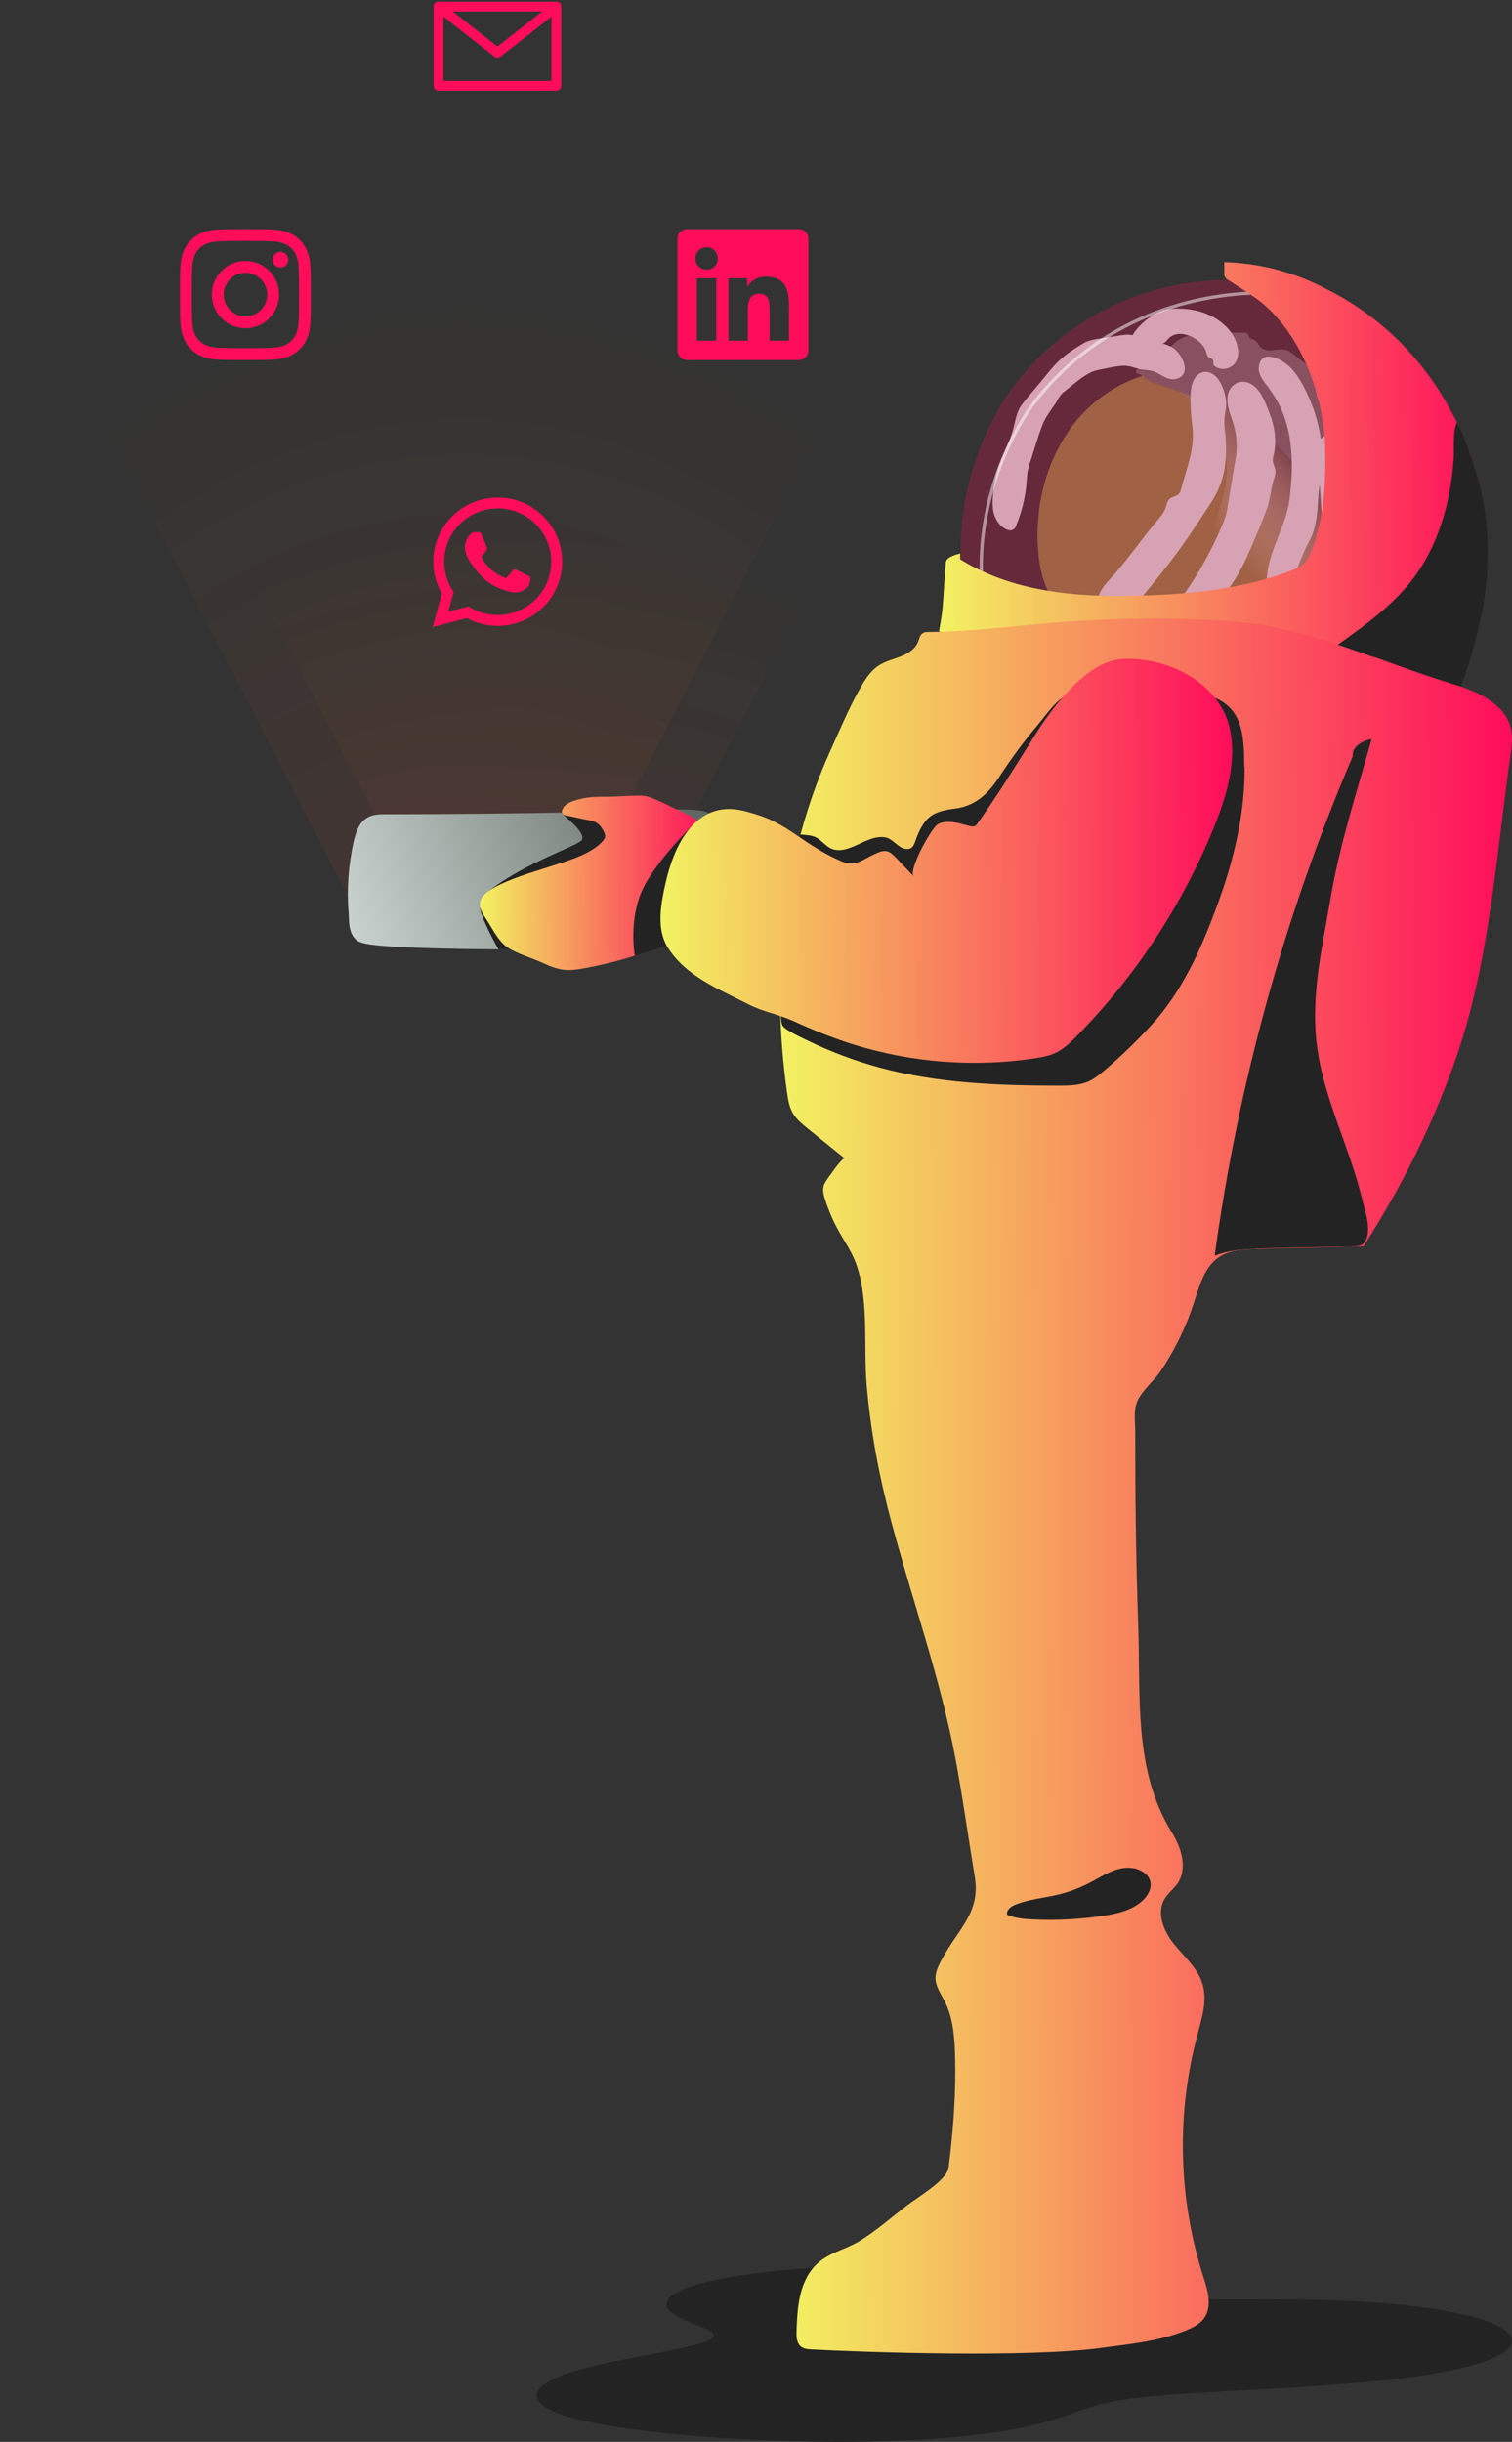 <svg width="462" height="746" viewBox="0 0 462 746" fill="none" xmlns="http://www.w3.org/2000/svg">
<rect x="0" y="0" width="462" height="746" fill="#333333" stroke="none"/>
<path d="M210.407 698.776C210.767 698.643 211.156 698.516 211.545 698.389C218.849 696.004 230.822 694.101 245.489 693.014C245.774 692.99 246.058 692.972 246.342 692.954C248.932 692.767 251.581 692.61 254.275 692.477C263.943 692.006 274.195 691.885 284.462 692.109C289.701 692.223 294.924 692.429 300.088 692.731C310.475 693.334 319.455 694.355 327.552 695.853C332.745 696.813 336.801 697.815 340.722 698.782C344 699.591 347.098 700.352 350.361 700.956C353.189 701.481 355.764 701.819 358.667 702.049C363.891 702.465 372.018 702.453 380.623 702.435C391.639 702.411 404.121 702.387 416.678 703.184C419.372 703.353 421.961 703.546 424.461 703.77C431.3 704.374 437.407 705.171 442.66 706.137C446.282 706.807 449.44 707.55 452.074 708.359C458.151 710.207 461.593 712.381 461.967 714.688C462.491 717.979 456.729 721.168 445.713 723.674C431.54 726.899 410.227 728.469 395.425 729.369C390.217 729.683 385.038 729.961 380.025 730.233C370.88 730.722 362.424 731.175 355.15 731.785C353.264 731.942 351.468 732.111 349.747 732.292C345.691 732.721 342.129 733.228 339.181 733.856C334.84 734.786 331.697 735.885 328.06 737.153C320.787 739.696 311.732 742.854 289.746 744.732C273.372 746.127 252.853 746.381 231.959 745.445C213.191 744.605 195.53 742.848 183.482 740.62C178.618 739.72 174.667 738.747 171.748 737.739C159.521 733.5 161.915 727.986 177.87 723.698C183.782 722.11 190.801 720.763 197.611 719.465C212.248 716.663 220.39 714.96 217.546 712.502C216.738 711.802 214.852 711.059 212.682 710.201C210.647 709.398 208.342 708.492 206.651 707.478C201.637 704.458 202.924 701.451 210.407 698.77V698.776Z" fill="#232323"/>
<g clip-path="url(#clip0_6586_7125)">
<path d="M321.687 36H4.734L115.283 250.411H211.138L321.687 36Z" fill="url(#paint0_radial_6586_7125)" fill-opacity="0.15"/>
<path d="M283.529 67.631H0L110.602 282.042H172.927L283.529 67.631Z" fill="url(#paint1_radial_6586_7125)" fill-opacity="0.15"/>
<path d="M193.917 289.693C198.922 289.262 203.928 288.562 208.933 287.861C210.548 287.646 212.162 287.376 213.615 286.622C217.329 284.628 218.513 279.94 218.998 275.791C219.536 271.426 220.02 267.007 220.074 262.535C220.074 259.14 220.074 253.698 218.513 250.626C217.275 248.309 215.768 247.824 213.293 247.555C207.534 246.962 201.775 247.555 196.016 247.716C189.773 247.878 183.529 248.04 177.286 248.147C157.588 248.525 137.889 248.74 118.137 248.74C116.146 248.74 114.047 248.74 112.27 249.764C109.687 251.219 108.664 254.398 108.019 257.308C106.512 264.151 105.92 271.588 106.512 278.593C106.673 280.694 106.512 282.742 107.265 284.79C107.749 285.975 108.503 287.107 109.633 287.646C110.171 287.915 110.817 288.077 111.409 288.238C120.505 290.286 164.046 290.017 170.451 290.178C178.255 290.394 186.059 290.286 193.863 289.639L193.917 289.693Z" fill="url(#paint2_linear_6586_7125)"/>
<path d="M317.44 156.11C318.893 144.525 323.791 133.209 331.971 125.18C340.475 116.882 352.1 112.14 363.995 113.056C374.544 113.864 383.424 118.821 392.036 124.479C396.718 127.551 401.078 131.323 404.63 135.634C406.567 138.005 408.666 140.861 409.635 143.824C412.434 152.231 413.241 160.475 411.68 169.258C410.765 174.431 409.743 180.197 406.836 184.562C403.553 189.573 399.14 193.938 394.081 197.117C380.464 205.631 364.479 203.691 349.84 199.38C346.342 198.357 342.789 196.902 339.452 195.501C333.532 192.968 327.397 190.274 323.252 185.316C319.969 181.437 318.247 176.425 317.547 171.36C316.848 166.295 316.848 161.229 317.493 156.056L317.44 156.11Z" fill="#807D3E"/>
<path d="M385.738 186.125C385.738 186.125 385.415 185.747 385.254 185.586C380.572 180.359 376.373 174.755 372.714 168.773C371.583 166.941 370.023 165.217 370.453 163.115C370.83 161.283 371.476 159.505 372.014 157.727C373.037 154.224 374.221 150.614 374.651 146.95C374.974 144.471 375.189 141.885 374.597 139.46C374.059 137.25 372.875 135.311 371.691 133.371C368.516 128.144 365.125 122.701 359.904 119.522C358.29 118.552 356.406 117.636 355.329 116.235C355.06 115.912 354.845 115.534 354.684 115.157C360.066 108.637 371.583 111.87 378.311 114.672C388.053 118.822 394.888 126.312 401.293 134.394C407.213 141.885 412.487 152.446 412.434 162.199C412.434 169.582 409.312 176.641 405.76 183.107C403.768 186.825 401.239 191.298 397.956 194.046C394.457 197.063 388.106 188.873 385.685 186.071L385.738 186.125Z" fill="url(#paint3_linear_6586_7125)"/>
<path d="M401.398 112.571C400.537 112.41 399.783 111.871 399.137 111.332L395.316 108.314C394.67 107.829 394.024 107.29 393.271 107.021C391.871 106.536 390.365 106.805 388.911 106.967C387.458 107.129 385.79 106.967 384.875 105.782C384.444 105.243 384.229 104.596 383.691 104.165C383.045 103.68 382.022 103.68 381.646 102.926C381.484 102.656 381.484 102.333 381.269 102.064C381 101.686 380.461 101.632 379.977 101.632C377.663 101.579 375.348 101.632 373.088 101.74C372.227 101.74 371.312 101.848 370.504 102.064C369.966 102.225 369.482 102.387 368.944 102.495C368.298 102.549 367.598 102.441 366.898 102.333C363.938 101.956 360.871 102.98 358.664 104.973C356.888 106.59 355.542 108.907 353.228 109.446C351.99 109.769 350.375 109.608 349.73 110.739C349.514 111.116 349.46 111.547 349.191 111.871C348.868 112.302 348.33 112.41 347.846 112.679C347.361 112.948 346.985 113.487 347.254 113.972C348.922 114.457 349.73 115.535 351.075 116.397C352.259 117.098 353.82 117.259 355.112 117.744C358.449 118.93 361.732 120.223 365.122 121.193C377.878 125.019 390.634 134.287 398.061 145.334C404.681 155.195 406.403 159.829 408.018 178.851C408.448 183.754 409.417 186.125 414.153 187.364C429.331 191.352 432.237 164.194 433.152 154.71C433.475 151.153 433.744 147.543 433.368 143.987C432.883 139.245 431.322 134.61 428.847 130.569C427.716 128.737 426.371 126.959 424.541 125.773C423.464 125.073 422.173 124.588 421.204 123.779C419.051 121.947 417.813 119.253 416.629 116.774C414.207 116.613 412.216 114.619 409.794 114.242C408.664 114.08 407.48 114.242 406.511 113.649C405.973 113.326 405.542 112.841 404.95 112.571C403.927 112.14 402.743 112.679 401.505 112.517L401.398 112.571Z" fill="#616861"/>
<path d="M377.609 139.676L375.779 150.668C375.564 151.962 375.349 153.309 375.134 154.602C374.972 155.626 374.811 156.596 374.542 157.566C374.272 158.428 373.95 159.29 373.573 160.152C370.451 167.589 366.576 174.701 361.947 181.329C360.925 182.838 359.848 184.94 361.086 186.287C361.409 186.61 361.786 186.826 362.217 186.987C367.007 188.981 372.389 183.593 375.187 180.09C378.04 176.48 380.085 172.331 381.915 168.074C383.691 164.032 385.413 159.937 386.974 155.842C388.266 152.554 388.212 148.836 389.504 145.603C389.665 144.903 389.773 144.202 389.665 143.502C389.558 142.747 389.127 142.047 388.966 141.292C388.804 140.43 389.019 139.568 389.235 138.76C390.15 134.503 389.45 130.192 387.889 126.204C386.759 123.295 385.521 119.684 382.938 117.744C380.193 115.697 376.694 116.505 375.403 119.846C375.026 120.816 375.026 121.894 375.08 122.917C375.295 125.827 376.694 128.252 377.286 131.054C377.878 133.856 378.094 136.766 377.609 139.622V139.676Z" fill="#CAD4D1"/>
<path d="M403.875 157.835C403.875 159.56 403.875 161.23 403.66 162.954C403.068 167.75 401.238 172.438 401.507 177.288C404.683 177.719 408.45 177.881 410.442 175.456C411.141 174.648 411.518 173.57 411.841 172.6C413.348 168.127 415.124 163.332 414.693 158.59C414.209 153.255 414.209 147.435 414.478 142.101C414.693 138.383 413.24 134.988 410.011 132.778C409.15 132.186 408.127 131.916 407.159 132.186C406.889 132.24 406.566 132.401 406.297 132.347C406.136 132.347 405.974 132.24 405.759 132.24C405.436 132.24 405.113 132.455 404.844 132.725C404.844 133.371 402.907 134.341 402.584 135.149C402.046 136.604 402.584 139.029 402.691 140.484L403.553 152.447C403.66 154.279 403.822 156.111 403.822 157.943L403.875 157.835Z" fill="#CAD4D1"/>
<path d="M364.372 130.677C365.072 137.197 362.542 143.178 360.874 149.429C360.766 149.914 360.605 150.345 360.336 150.722C359.259 152.069 357.591 151.476 356.784 153.255C356.461 153.955 356.299 154.763 356.03 155.518C355.546 156.703 354.684 157.727 353.823 158.751C348.71 164.786 344.351 171.306 339.023 177.072C336.977 179.281 334.717 182.137 335.793 184.993C336.762 187.634 340.314 188.442 342.898 187.472C345.481 186.502 347.419 184.239 349.195 182.083C354.523 175.617 359.582 169.366 364.211 162.361L368.301 156.218C369.916 153.793 371.584 151.315 372.661 148.567C374.814 143.34 374.867 137.52 374.329 131.916C374.168 130.461 374.006 128.952 374.168 127.497C374.275 126.366 374.598 125.234 374.652 124.049C374.76 121.462 374.006 118.714 372.661 116.505C369.916 111.978 365.018 112.948 364.049 118.229C363.619 120.762 363.726 123.348 363.888 125.881C363.996 127.497 364.211 129.06 364.372 130.623V130.677Z" fill="#CAD4D1"/>
<path d="M406.028 126.097C408.504 128.198 411.464 129.761 413.455 132.348C414.424 133.587 415.124 134.988 416.147 136.227C417.492 137.844 419.591 139.137 420.398 141.077C421.475 143.61 421.798 146.951 422.228 149.699C422.605 152.124 422.874 154.548 423.036 157.027C423.197 159.506 423.197 162.092 424.22 164.356C424.327 164.625 424.489 164.894 424.704 165.056C424.866 165.218 425.135 165.272 425.35 165.326C427.018 165.649 428.848 165.218 430.14 164.086C431.539 162.847 432.239 161.015 432.67 159.183C434.23 152.177 432.024 144.957 429.333 138.275C428.687 136.658 428.041 135.096 427.234 133.587C423.52 126.582 417.061 121.463 410.764 116.613C410.065 116.074 409.365 115.535 408.558 115.212C404.037 113.488 401.023 117.906 402.745 121.84C403.445 123.51 404.683 124.965 406.082 126.151L406.028 126.097Z" fill="#CAD4D1"/>
<path d="M387.835 118.822C395.208 128.467 395.477 140.915 394.024 152.5C392.948 161.122 387.135 168.828 387.081 177.503C387.081 177.88 387.081 178.204 387.242 178.527C387.512 179.228 388.265 179.551 388.965 179.874C390.041 180.359 391.387 180.79 392.409 180.197C392.894 179.928 393.217 179.497 393.486 179.012C396.446 174.809 397.469 170.013 399.89 165.648C402.151 161.553 402.474 157.35 402.743 152.716C402.958 148.944 403.766 145.172 403.927 141.4C404.25 134.018 402.42 126.581 399.245 119.899C397.092 115.373 394.024 110.308 388.75 109.068C386.704 108.584 385.197 109.338 384.713 111.547C384.067 114.349 386.274 116.72 387.888 118.768L387.835 118.822Z" fill="#CAD4D1"/>
<path d="M346.232 102.01C346.017 102.441 345.855 102.872 345.855 103.357C345.855 104.219 346.34 105.027 346.824 105.728C347.093 106.159 347.362 106.536 347.793 106.859C348.708 107.506 350 107.236 351.022 106.751C352.045 106.266 352.96 105.512 354.036 105.189C354.574 105.027 355.167 105.027 355.651 104.758C356.297 104.434 356.674 103.734 357.212 103.249C360.602 100.124 367.007 103.411 368.406 107.129C368.676 107.883 368.783 108.853 369.483 109.284C369.86 109.5 370.29 109.554 370.559 109.931C370.882 110.362 370.559 111.062 370.882 111.547C370.99 111.763 371.205 111.924 371.42 112.086C372.605 112.787 374.112 112.894 375.403 112.409C379.601 110.685 378.579 105.243 376.641 102.279C374.434 98.83 370.828 96.459 366.953 95.274C364.262 94.466 361.464 94.196 358.665 94.304C354.09 94.519 349.677 97.537 346.932 101.093C346.663 101.417 346.447 101.74 346.286 102.117L346.232 102.01Z" fill="#CAD4D1"/>
<path d="M336.383 112.841C335.63 113.002 334.823 113.164 334.123 113.433C330.947 114.673 328.256 117.259 325.619 119.307C325.081 119.684 324.597 120.115 324.166 120.6C323.52 121.355 323.09 122.324 322.551 123.187C320.991 125.558 319.322 127.551 318.353 130.246C317.062 133.748 315.985 137.412 314.855 140.969C314.478 142.047 314.155 143.178 313.94 144.31C313.832 145.118 313.779 145.926 313.725 146.735C313.402 151.477 312.325 156.165 310.495 160.529C310.334 160.96 310.119 161.445 309.688 161.715C309.042 162.2 308.181 162.038 307.481 161.715C305.544 160.853 304.198 158.859 303.66 156.811C303.122 154.764 303.283 152.554 303.499 150.399C303.768 148.082 304.198 145.711 304.844 143.502C306.136 139.298 308.45 135.419 309.58 131.162C310.173 129.006 310.442 126.743 311.518 124.749C312.056 123.779 312.81 122.863 313.509 122.001C316.147 118.876 318.784 115.75 321.367 112.571C323.735 109.715 326.373 107.775 329.548 105.782C330.409 105.243 331.324 104.65 332.293 104.273C333.316 103.896 334.446 103.68 335.522 103.518L342.196 102.495C343.219 102.333 344.241 102.171 345.264 102.279C346.663 102.387 347.955 102.98 349.247 103.411C352.153 104.327 355.275 104.596 357.966 105.997C360.818 107.452 364.424 113.972 359.796 115.643C356.889 116.72 354.467 113.918 351.884 113.272C350.807 113.002 349.731 113.056 348.655 112.841C347.255 112.625 345.91 111.978 344.51 111.817C342.896 111.601 341.281 111.925 339.666 112.194L336.383 112.841Z" fill="#CAD4D1"/>
<path opacity="0.25" d="M400.538 169.205C399.999 170.391 399.569 171.468 398.708 172.169C397.846 173.031 396.77 173.462 395.747 173.947C378.901 180.737 360.602 181.976 342.465 182.138C325.511 182.138 308.127 179.928 293.541 170.929C293.541 170.822 293.541 169.259 293.541 169.151C293.272 152.123 298.439 135.096 307.642 120.816C326.856 93.604 354.843 85.467 375.403 85.521H375.457C378.148 87.299 380.839 89.077 383.584 90.856C397.524 100.609 404.897 120.87 405.166 137.089C405.435 147.92 404.789 159.182 400.645 169.205H400.538Z" fill="#FF0D5B"/>
<path opacity="0.5" d="M299.895 176.479C299.141 158.32 304.469 140.376 314.265 125.342C334.878 96.836 365.718 88.915 388.592 89.508" stroke="white" stroke-miterlimit="10"/>
<path d="M445.909 210.858C444.671 213.822 441.98 215.062 439.343 216.786C436.544 218.618 433.692 220.342 430.786 221.797C424.865 224.815 418.676 227.294 412.379 229.18C403.714 231.766 393.703 233.544 384.715 232.359C367.761 230.15 351.669 222.713 336.383 215.331C328.095 211.451 319.968 207.302 311.787 203.261C307.966 201.375 304.091 199.542 300.108 197.71C296.556 196.094 290.474 194.639 286.922 192.861C286.922 192.861 287.891 187.634 288.052 185.209C288.375 181.329 288.644 175.563 289.021 171.684C289.344 170.013 292.627 169.313 293.38 169.097C293.38 169.205 293.38 170.768 293.38 170.875C307.966 179.928 325.35 182.137 342.304 182.084C360.441 181.868 378.741 180.629 395.587 173.893C396.663 173.462 397.686 173.031 398.547 172.115C399.408 171.36 399.838 170.336 400.377 169.151C404.521 159.128 405.167 147.866 404.898 137.035C404.629 120.816 397.255 100.555 383.315 90.801C380.624 89.023 377.879 87.191 375.188 85.467H375.135C374.758 85.197 374.381 84.928 374.22 84.443C374.112 84.173 374.112 83.904 374.112 83.635C374.112 82.449 374.112 81.264 374.058 80.078C384.338 80.348 394.51 82.88 403.714 87.514C409.634 90.478 440.796 104.758 452.045 147.974C455.274 161.014 455.22 175.24 452.422 188.227C450.699 195.932 448.816 203.368 445.802 210.697L445.909 210.858Z" fill="url(#paint4_linear_6586_7125)"/>
<path d="M445.907 210.859C444.669 213.822 441.978 215.062 439.341 216.786C436.542 218.618 433.69 220.343 430.784 221.797C424.863 224.815 418.674 227.294 412.377 229.18C408.394 230.365 407.21 230.419 403.819 227.94C401.397 226.216 399.191 224.168 397.253 221.905C396.231 220.72 387.511 207.464 389.341 206.548C393.001 204.716 397.038 203.907 400.698 201.968C404.357 200.028 407.856 197.657 411.193 195.232C418.782 189.789 426.37 184.024 431.968 176.534C437.135 169.636 440.418 161.5 442.301 153.093C443.27 148.836 443.862 144.526 444.185 140.161C444.4 137.305 443.755 131.647 445.208 129.114C446.876 132.078 447.63 134.449 448.383 136.443C449.836 140.269 451.074 144.148 452.151 148.082C455.38 161.122 455.326 175.348 452.527 188.335C450.805 196.04 448.921 203.476 445.907 210.805V210.859Z" fill="#232323"/>
<path d="M419.967 200.728C427.825 203.583 435.737 206.493 443.918 208.972C450.645 210.966 459.795 214.738 461.625 222.39C462.324 225.245 461.894 228.263 461.463 231.227C456.996 262.75 455.005 295.405 444.187 325.257C436.867 345.464 428.094 362.762 416.63 380.759L383.853 381.568C380.032 381.675 375.942 381.837 372.712 383.885C368.03 386.902 366.469 392.884 364.747 398.164C362.379 405.439 358.988 412.39 354.736 418.749C352.745 421.712 348.923 424.838 347.524 428.071C346.232 431.088 346.932 434.807 346.878 438.094C346.878 457.654 347.094 477.215 347.793 496.775C348.547 518.706 346.34 540.853 358.073 559.821C360.979 564.509 362.917 570.76 359.849 575.34C358.665 577.065 356.889 578.358 355.813 580.19C353.283 584.501 355.597 590.051 358.773 593.985C361.948 597.864 365.985 601.313 367.438 606.109C368.945 611.12 367.276 616.401 365.931 621.466C359.365 645.607 360.011 671.634 367.653 695.451C368.999 699.654 370.506 704.504 367.976 708.114C366.577 710.162 364.155 711.24 361.841 712.156C354.198 715.173 345.587 716.089 337.46 717.167C314.801 720.454 263.133 718.568 248.063 717.76C246.879 717.706 245.533 717.598 244.618 716.79C243.38 715.712 243.327 713.88 243.38 712.21C243.596 705.151 244.134 697.499 248.924 692.326C252.691 688.284 257.966 687.422 262.487 684.728C267.707 681.603 272.551 677.238 277.395 673.574C280.14 671.472 289.344 665.976 289.828 662.312C291.281 651.049 292.142 639.302 291.819 627.933C291.658 622.275 291.227 616.455 288.644 611.39C287.514 609.126 285.899 606.917 285.845 604.385C285.845 602.499 286.652 600.666 287.567 598.996C292.68 589.243 299.677 584.447 297.847 573.4C295.856 561.384 294.187 549.206 291.927 537.189C287.298 512.671 278.848 489.177 272.39 465.09C268.676 451.296 265.985 437.178 264.801 422.952C263.779 410.935 265.77 395.793 260.98 384.585C259.688 381.621 257.858 378.927 256.297 376.125C254.521 373 253.122 369.659 252.046 366.264C251.669 365.079 251.346 363.785 251.615 362.546C251.83 361.576 252.422 360.768 252.96 359.959C253.337 359.474 257.481 353.385 258.127 353.924L246.663 344.656C245.103 343.363 243.488 342.069 242.412 340.345C241.174 338.351 240.797 335.98 240.474 333.663C235.469 298.368 239.075 261.457 253.875 229.017C256.728 222.713 259.365 216.354 262.81 210.265C264.317 207.571 266.093 204.823 268.676 203.206C270.668 201.967 272.982 201.428 275.189 200.566C277.395 199.704 279.548 198.357 280.463 196.201C280.894 195.177 281.055 193.938 282.024 193.399C282.562 193.076 283.154 193.076 283.746 193.076C298.708 192.968 313.563 190.651 328.579 189.735C344.133 188.819 359.742 188.711 375.296 189.735C391.227 190.759 405.489 195.662 419.913 200.835L419.967 200.728Z" fill="url(#paint5_linear_6586_7125)"/>
<path d="M383.854 381.515C379.387 381.622 375.297 382.053 371.152 383.616C378.311 331.132 392.519 279.671 413.348 231.012C412.918 228.264 416.362 226.216 419.107 225.785C414.64 241.735 409.311 258.063 406.567 274.39C403.929 290.017 400.162 305.159 402.638 321.163C404.198 331.293 407.912 340.885 411.303 350.476C413.079 355.488 414.747 360.499 416.039 365.672C416.954 369.498 419.43 375.964 416.954 379.521C416.416 380.329 415.555 380.599 414.586 380.706C412.379 380.976 410.065 380.814 407.858 380.868L394.242 381.191L383.854 381.461V381.515Z" fill="#232323"/>
<path d="M171.797 248.47C171.797 248.47 172.443 249.225 173.735 250.356C175.026 251.488 178.686 254.775 177.825 256.553C176.964 258.331 161.248 263.073 149.461 272.126C149.461 272.126 146.986 275.844 146.77 277.461C146.555 279.077 150.43 286.891 152.368 290.07H162.378C162.378 290.07 177.61 288.076 185.306 276.275C193.003 264.474 191.603 249.817 187.19 248.093C182.777 246.369 171.851 248.416 171.851 248.416L171.797 248.47Z" fill="#232323"/>
<path d="M380.299 234.299C380.407 249.117 376.747 263.72 371.58 277.515C366.844 290.232 361.192 302.895 351.935 313.026C347.414 317.983 342.624 322.617 337.511 326.982C335.95 328.275 334.336 329.622 332.506 330.431C329.815 331.562 326.855 331.67 323.894 331.67C305.595 331.67 286.435 330.97 268.674 326.12C261.354 324.126 254.25 321.486 247.415 318.199C245.316 317.175 243.109 316.205 241.118 314.966C238.642 313.457 238.803 313.133 238.588 310.17C238.319 305.374 237.942 300.524 238.158 295.728C238.373 290.609 242.14 262.427 244.562 254.937C246.123 255.099 247.576 255.099 249.029 255.691C250.913 256.5 252.151 258.493 254.089 259.302C259.417 261.403 264.745 254.937 270.396 255.799C272.818 256.176 274.325 259.032 276.693 259.356C279.169 259.733 279.384 257.631 280.138 255.691C282.775 249.171 285.305 247.878 291.925 247.016C298.114 246.208 302.097 242.328 305.38 237.263C308.932 231.82 312.754 226.593 316.952 221.636C320.288 217.702 323.302 212.691 328.362 211.236C339.341 208.11 351.343 209.565 362.484 211.074C367.49 211.775 372.872 212.852 376.209 216.678C379.492 220.396 379.976 225.785 380.137 230.742C380.137 231.928 380.191 233.113 380.191 234.245L380.299 234.299Z" fill="#232323"/>
<path d="M212.056 283.442C213.132 281.772 213.778 279.886 214.424 278C216.2 272.665 217.868 267.061 217.223 261.403C217.007 259.625 216.577 257.9 216.146 256.176C215.823 254.883 215.5 253.589 214.747 252.458C213.832 251.057 212.379 250.141 210.979 249.332C208.827 248.147 206.566 247.285 204.413 246.153L204.144 245.992C202.745 245.291 201.292 244.644 199.838 244.052C199.085 243.728 198.278 243.405 197.47 243.243C196.394 243.028 195.264 243.028 194.133 243.082C192.034 243.136 189.935 243.243 187.836 243.351C185.899 243.459 183.961 243.351 182.024 243.459C179.709 243.513 177.449 243.944 175.242 244.698C173.843 245.183 172.39 245.938 171.851 247.285C171.69 247.608 171.636 248.039 171.798 248.362C172.013 248.955 172.766 249.117 173.412 249.225C175.511 249.602 177.556 250.141 179.655 250.518C181.97 250.949 183.154 251.542 184.284 253.643C184.607 254.236 184.984 254.937 184.876 255.637C184.822 256.176 184.446 256.661 184.069 257.092C180.355 261.133 173.089 263.073 168.03 264.744C162.11 266.684 156.082 268.3 150.646 271.372C148.816 272.395 146.878 273.85 146.663 275.952C146.502 277.568 147.417 279.077 148.332 280.424C150.269 283.28 152.099 287.376 154.898 289.316C157.912 291.363 162.217 292.549 165.554 294.057C167.707 295.027 169.86 295.997 172.228 296.267C174.273 296.536 176.372 296.213 178.364 295.836C183.477 294.92 188.536 293.68 193.488 292.118C197.147 290.932 200.807 289.639 204.306 288.13C207.373 286.837 210.172 286.352 212.11 283.334L212.056 283.442Z" fill="url(#paint6_linear_6586_7125)"/>
<path d="M213.08 250.734C213.08 250.734 200.701 262.427 196.342 271.749C191.982 281.071 193.973 292.01 193.973 292.01C193.973 292.01 206.029 288.238 207.213 287.537C208.397 286.837 213.08 250.68 213.08 250.68V250.734Z" fill="#232323"/>
<path d="M245.317 256.446C249.031 258.979 252.906 261.35 257.104 263.128C261.625 265.068 263.724 262.32 268.137 260.541C269.052 260.164 269.967 259.841 270.936 260.057C272.012 260.272 272.873 261.134 273.627 261.889L279.171 267.708C277.448 265.876 284.66 252.728 286.652 251.758C289.504 250.303 292.949 251.489 296.017 252.297C296.662 252.459 297.416 252.62 298.008 252.297C298.277 252.135 298.492 251.866 298.654 251.596C304.789 242.975 310.441 233.814 316.092 224.815C321.366 216.355 331.915 201.914 342.949 201.321C356.511 200.567 372.658 208.434 375.779 222.606C377.986 232.683 374.811 243.136 370.935 252.728C361.248 276.545 346.877 298.423 328.794 316.744C326.91 318.63 324.972 320.516 322.55 321.648C320.559 322.564 318.406 322.995 316.253 323.318C297.793 326.12 278.686 324.665 260.818 319.115C254.628 317.175 248.6 314.75 242.68 312.056C237.997 309.901 233.154 309.146 228.579 306.775C219.537 302.087 209.58 298.315 203.983 289.37C200.43 283.658 201.991 275.899 203.391 269.648C205.651 259.518 211.356 246.531 223.627 247.178C226.264 247.339 228.848 248.094 231.377 248.902C236.76 250.573 240.742 253.321 245.317 256.446Z" fill="url(#paint7_linear_6586_7125)"/>
<path d="M337.35 585.255C330.138 586.333 322.818 586.764 315.553 586.387C312.915 586.279 310.17 586.01 307.748 584.986C307.372 583.531 308.933 582.399 310.332 581.861C314.368 580.244 318.782 579.867 322.98 578.897C326.478 578.089 329.923 576.795 333.098 575.125C335.466 573.886 337.781 572.431 340.31 571.461C342.84 570.491 345.746 570.221 348.168 571.299C352.743 573.347 352.366 577.496 349.245 580.513C346.123 583.531 341.494 584.609 337.35 585.255Z" fill="#232323"/>
</g>
<path d="M170 2.017H134V26.218H170V2.017Z" stroke="#FF0D5B" stroke-width="3" stroke-linecap="round" stroke-linejoin="round"/>
<path d="M134 2.017L152 16.134L170 2.017" stroke="#FF0D5B" stroke-width="3" stroke-linecap="round" stroke-linejoin="round"/>
<path d="M75 73.602C80.344 73.602 80.977 73.625 83.078 73.719C85.031 73.805 86.086 74.133 86.789 74.406C87.719 74.766 88.391 75.203 89.086 75.898C89.789 76.602 90.219 77.266 90.578 78.195C90.852 78.898 91.18 79.961 91.266 81.906C91.359 84.016 91.383 84.648 91.383 89.984C91.383 95.328 91.359 95.961 91.266 98.062C91.18 100.016 90.852 101.07 90.578 101.773C90.219 102.703 89.781 103.375 89.086 104.07C88.383 104.773 87.719 105.203 86.789 105.563C86.086 105.836 85.023 106.164 83.078 106.25C80.969 106.344 80.336 106.367 75 106.367C69.656 106.367 69.023 106.344 66.922 106.25C64.969 106.164 63.914 105.836 63.211 105.563C62.281 105.203 61.609 104.766 60.914 104.07C60.211 103.367 59.781 102.703 59.422 101.773C59.148 101.07 58.82 100.008 58.734 98.062C58.641 95.953 58.617 95.32 58.617 89.984C58.617 84.641 58.641 84.008 58.734 81.906C58.82 79.953 59.148 78.898 59.422 78.195C59.781 77.266 60.219 76.594 60.914 75.898C61.617 75.195 62.281 74.766 63.211 74.406C63.914 74.133 64.977 73.805 66.922 73.719C69.023 73.625 69.656 73.602 75 73.602ZM75 70C69.57 70 68.891 70.023 66.758 70.117C64.633 70.211 63.172 70.555 61.906 71.047C60.586 71.562 59.469 72.242 58.359 73.359C57.242 74.469 56.562 75.586 56.047 76.898C55.555 78.172 55.211 79.625 55.117 81.75C55.023 83.891 55 84.57 55 90C55 95.43 55.023 96.109 55.117 98.242C55.211 100.367 55.555 101.828 56.047 103.094C56.562 104.414 57.242 105.531 58.359 106.641C59.469 107.75 60.586 108.438 61.898 108.945C63.172 109.438 64.625 109.781 66.75 109.875C68.883 109.969 69.562 109.992 74.992 109.992C80.422 109.992 81.102 109.969 83.234 109.875C85.359 109.781 86.82 109.438 88.086 108.945C89.398 108.438 90.516 107.75 91.625 106.641C92.734 105.531 93.422 104.414 93.93 103.102C94.422 101.828 94.766 100.375 94.859 98.25C94.953 96.117 94.977 95.438 94.977 90.008C94.977 84.578 94.953 83.898 94.859 81.766C94.766 79.641 94.422 78.18 93.93 76.914C93.438 75.586 92.758 74.469 91.641 73.359C90.531 72.25 89.414 71.562 88.102 71.055C86.828 70.562 85.375 70.219 83.25 70.125C81.109 70.023 80.43 70 75 70Z" fill="#FF0D5B"/>
<path d="M75 79.727C69.328 79.727 64.727 84.328 64.727 90C64.727 95.672 69.328 100.273 75 100.273C80.672 100.273 85.273 95.672 85.273 90C85.273 84.328 80.672 79.727 75 79.727ZM75 96.664C71.32 96.664 68.336 93.68 68.336 90C68.336 86.32 71.32 83.336 75 83.336C78.68 83.336 81.664 86.32 81.664 90C81.664 93.68 78.68 96.664 75 96.664Z" fill="#FF0D5B"/>
<path d="M88.078 79.322C88.078 80.65 87 81.721 85.68 81.721C84.352 81.721 83.281 80.643 83.281 79.322C83.281 77.994 84.359 76.924 85.68 76.924C87 76.924 88.078 78.002 88.078 79.322Z" fill="#FF0D5B"/>
<path d="M244.039 70H209.953C208.32 70 207 71.289 207 72.883V107.109C207 108.703 208.32 110 209.953 110H244.039C245.672 110 247 108.703 247 107.117V72.883C247 71.289 245.672 70 244.039 70ZM218.867 104.086H212.93V84.992H218.867V104.086ZM215.898 82.391C213.992 82.391 212.453 80.852 212.453 78.953C212.453 77.055 213.992 75.516 215.898 75.516C217.797 75.516 219.336 77.055 219.336 78.953C219.336 80.844 217.797 82.391 215.898 82.391ZM241.086 104.086H235.156V94.805C235.156 92.594 235.117 89.742 232.07 89.742C228.984 89.742 228.516 92.156 228.516 94.648V104.086H222.594V84.992H228.281V87.602H228.359C229.148 86.102 231.086 84.516 233.969 84.516C239.977 84.516 241.086 88.469 241.086 93.609V104.086Z" fill="#FF0D5B"/>
<path fill-rule="evenodd" clip-rule="evenodd" d="M147.161 163.406C146.793 162.59 146.405 162.574 146.054 162.559C145.768 162.547 145.439 162.548 145.112 162.548C144.784 162.548 144.251 162.671 143.8 163.161C143.349 163.651 142.078 164.835 142.078 167.245C142.078 169.654 143.841 171.983 144.087 172.31C144.333 172.636 147.49 177.739 152.489 179.702C156.645 181.333 157.49 181.009 158.392 180.927C159.294 180.845 161.302 179.743 161.712 178.599C162.122 177.456 162.122 176.475 161.999 176.271C161.876 176.067 161.548 175.944 161.056 175.699C160.564 175.454 158.146 174.269 157.695 174.106C157.244 173.943 156.916 173.861 156.588 174.352C156.26 174.841 155.318 175.944 155.031 176.271C154.744 176.598 154.457 176.639 153.965 176.394C153.473 176.148 151.889 175.632 150.01 173.963C148.547 172.665 147.56 171.062 147.273 170.572C146.986 170.082 147.242 169.817 147.489 169.573C147.71 169.353 147.981 169.001 148.227 168.715C148.472 168.429 148.554 168.225 148.718 167.898C148.882 167.571 148.8 167.285 148.677 167.041C148.554 166.796 147.599 164.374 147.161 163.406Z" fill="#FF0D5B"/>
<path d="M166.008 157.75C162.291 154.047 157.348 152.006 152.082 152.004C141.231 152.004 132.4 160.793 132.396 171.596C132.394 175.05 133.301 178.42 135.023 181.392L132.23 191.545L142.667 188.82C145.542 190.381 148.779 191.204 152.074 191.205H152.082C162.932 191.205 171.764 182.415 171.769 171.612C171.771 166.376 169.725 161.454 166.008 157.75ZM152.082 187.896H152.076C149.139 187.895 146.26 187.11 143.748 185.626L143.15 185.273L136.957 186.89L138.61 180.88L138.221 180.264C136.583 177.671 135.718 174.675 135.72 171.598C135.723 162.618 143.063 155.313 152.089 155.313C156.459 155.315 160.567 157.011 163.657 160.089C166.746 163.167 168.446 167.259 168.445 171.611C168.441 180.59 161.101 187.896 152.082 187.896Z" fill="#FF0D5B"/>
<defs>
<radialGradient id="paint0_radial_6586_7125" cx="0" cy="0" r="1" gradientUnits="userSpaceOnUse" gradientTransform="translate(163.184 406.5) rotate(-90) scale(244 243.708)">
<stop stop-color="#FF0D5B"/>
<stop offset="1" stop-color="#FF830D" stop-opacity="0"/>
</radialGradient>
<radialGradient id="paint1_radial_6586_7125" cx="0" cy="0" r="1" gradientUnits="userSpaceOnUse" gradientTransform="translate(141.765 450.5) rotate(-90) scale(365 245.857)">
<stop stop-color="#FF0D5B"/>
<stop offset="1" stop-color="#FF830D" stop-opacity="0"/>
</radialGradient>
<linearGradient id="paint2_linear_6586_7125" x1="213.174" y1="250.289" x2="105.749" y2="288.539" gradientUnits="userSpaceOnUse">
<stop stop-color="#616861"/>
<stop offset="1" stop-color="#CAD4D1"/>
</linearGradient>
<linearGradient id="paint3_linear_6586_7125" x1="369.155" y1="161.006" x2="399.687" y2="133.872" gradientUnits="userSpaceOnUse">
<stop stop-color="#F2F2F2" stop-opacity="0"/>
<stop offset="1" stop-color="#232323"/>
</linearGradient>
<linearGradient id="paint4_linear_6586_7125" x1="286.922" y1="76.262" x2="453.667" y2="75.384" gradientUnits="userSpaceOnUse">
<stop stop-color="#F2F261"/>
<stop offset="1" stop-color="#FF0D5B"/>
</linearGradient>
<linearGradient id="paint5_linear_6586_7125" x1="238.352" y1="175.756" x2="460.895" y2="175.306" gradientUnits="userSpaceOnUse">
<stop stop-color="#F2F261"/>
<stop offset="1" stop-color="#FF0D5B"/>
</linearGradient>
<linearGradient id="paint6_linear_6586_7125" x1="146.645" y1="241.719" x2="217.014" y2="241.271" gradientUnits="userSpaceOnUse">
<stop stop-color="#F2F261"/>
<stop offset="1" stop-color="#FF0D5B"/>
</linearGradient>
<linearGradient id="paint7_linear_6586_7125" x1="201.812" y1="198.186" x2="375.638" y2="197.006" gradientUnits="userSpaceOnUse">
<stop stop-color="#F2F261"/>
<stop offset="1" stop-color="#FF0D5B"/>
</linearGradient>
<clipPath id="clip0_6586_7125">
<rect width="462" height="683" fill="white" transform="translate(0 36)"/>
</clipPath>
</defs>
</svg>
